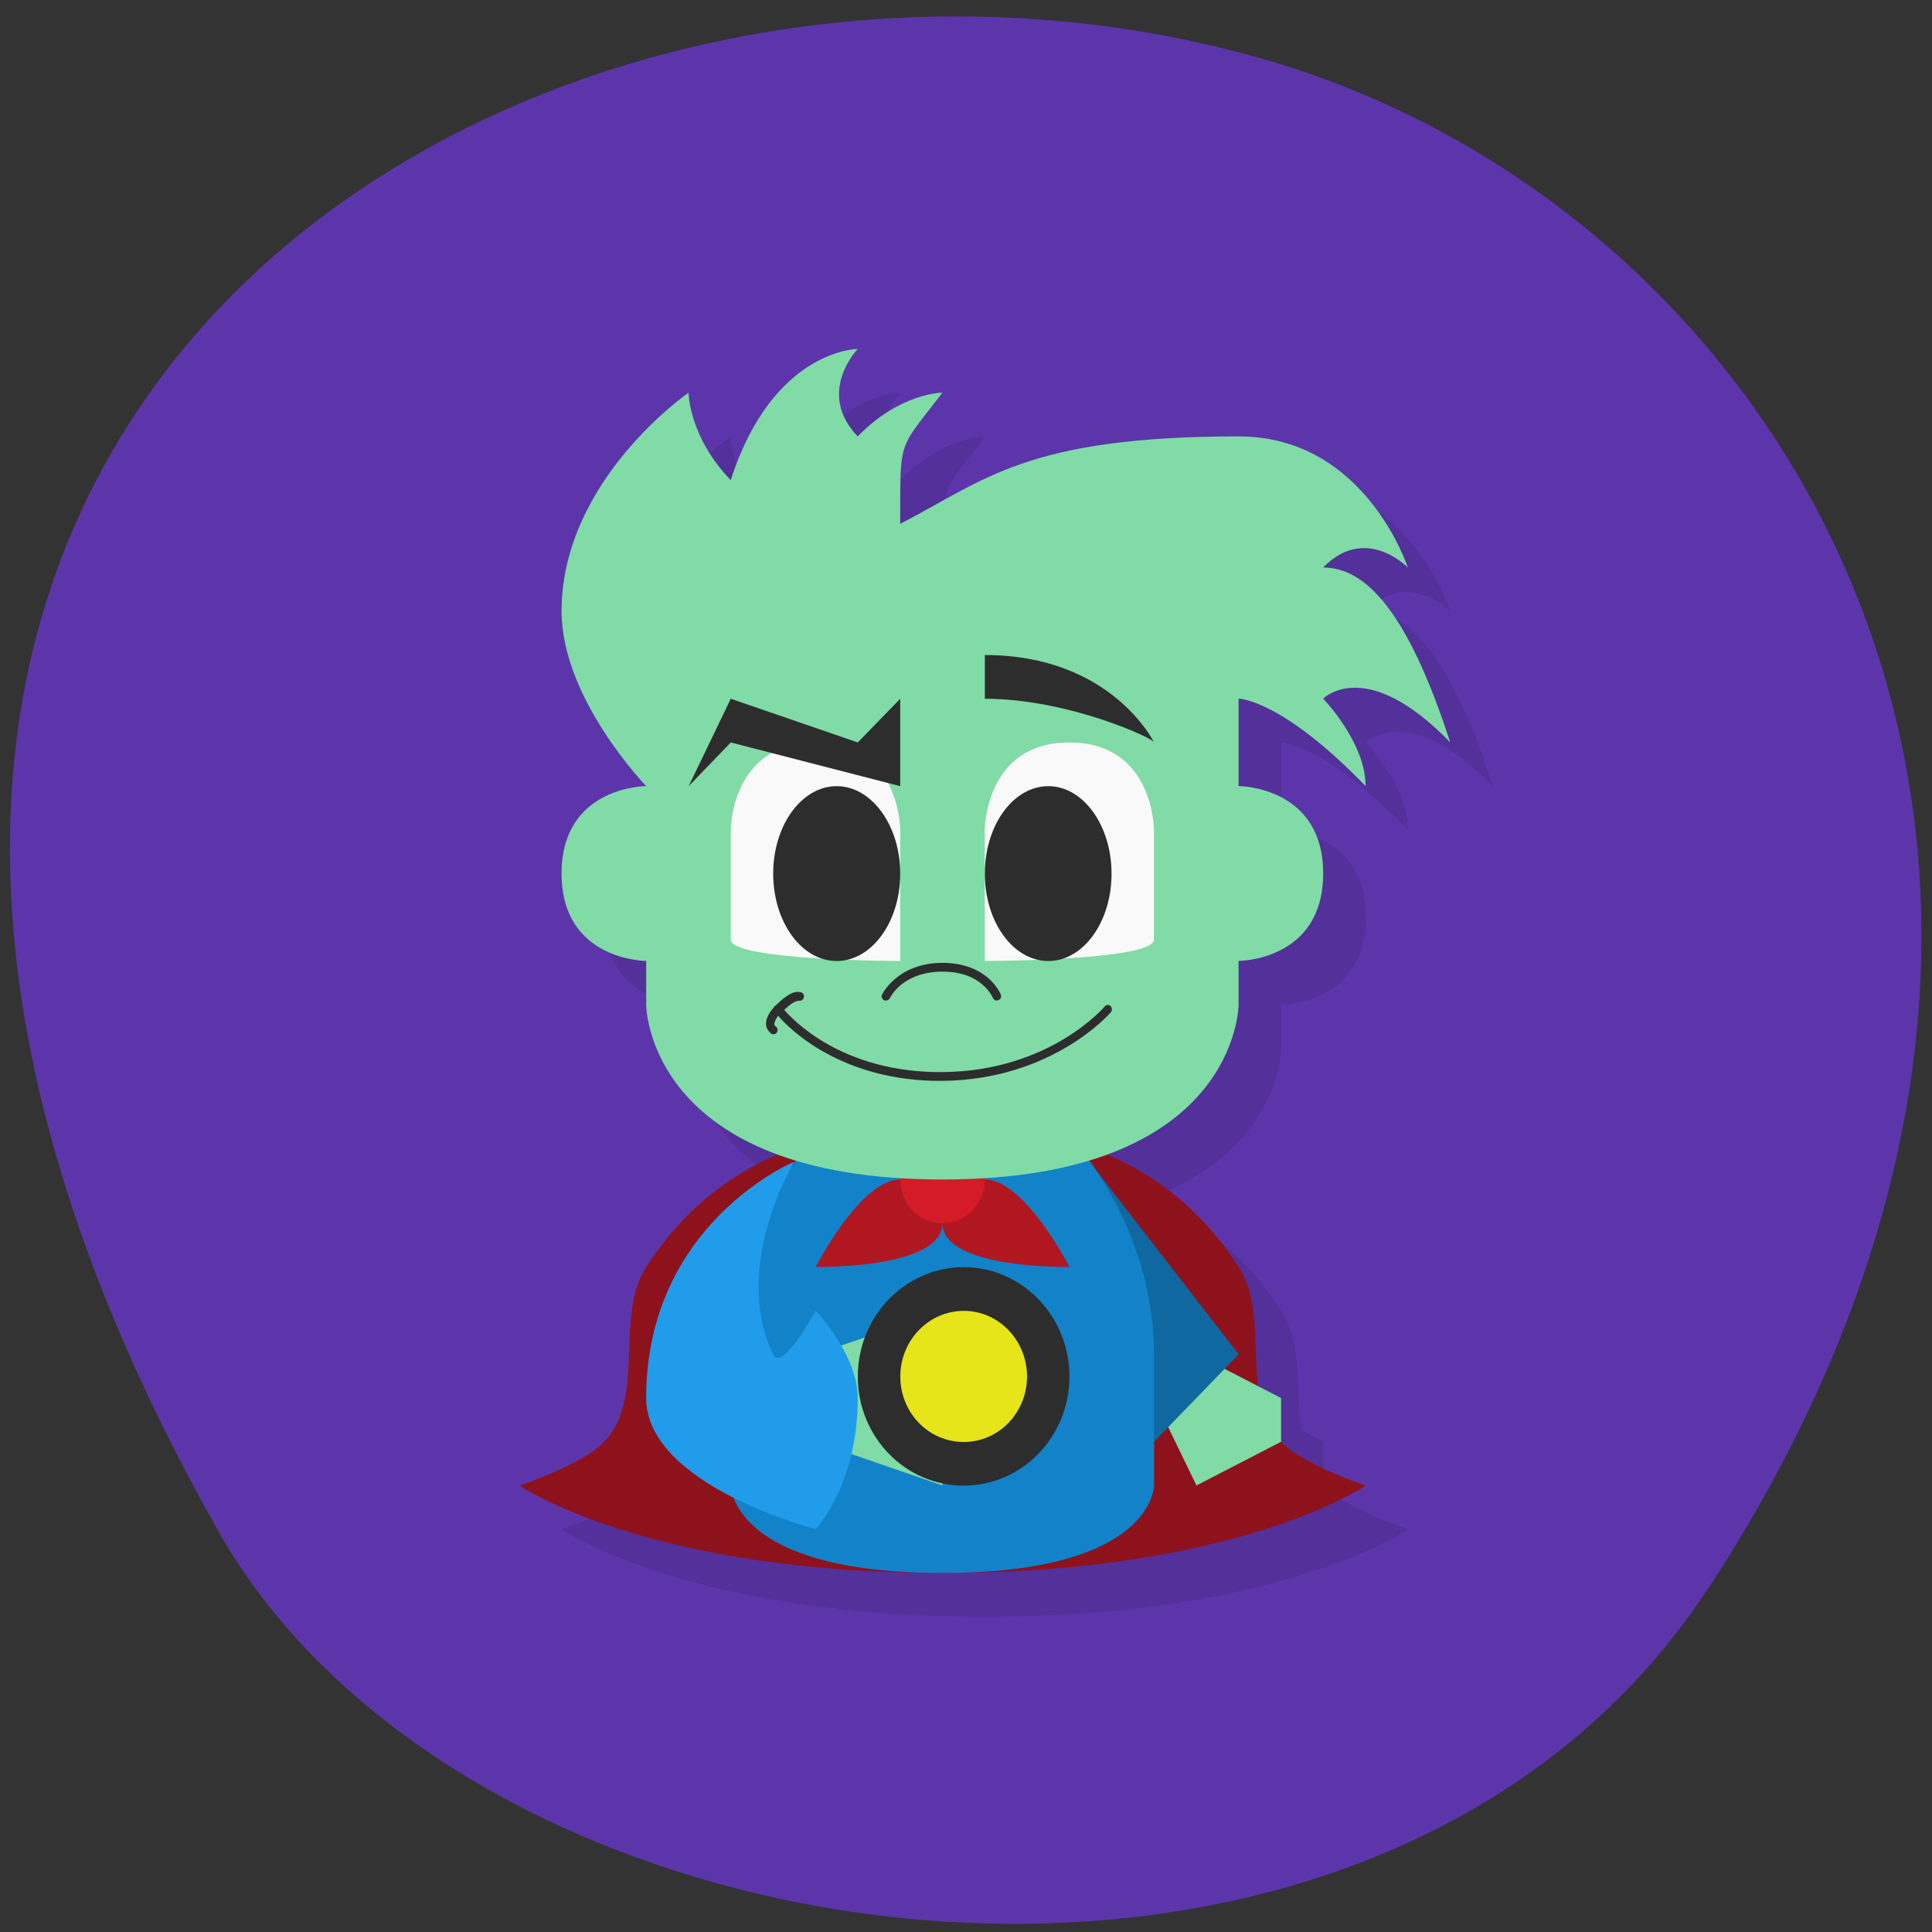 <svg xmlns="http://www.w3.org/2000/svg" viewBox="0 0 24 24"><rect x="0" y="0" width="24" height="24" fill="#333333" stroke="none"/><path d="m 21.22 19.734 c 5.84 -8.926 1.129 -17.06 -5.484 -18.988 c -8.898 -2.594 -20.977 4.227 -13.02 18.281 c 3.164 5.586 14.34 7.07 18.5 0.707" fill="#5c35ab"/><path d="m 11.184 4.879 c 0 0 -1.051 0 -1.578 1.629 c -0.527 -0.543 -0.527 -1.086 -0.527 -1.086 c 0 0 -1.574 1.086 -1.574 2.715 c 0 1.086 1.051 2.172 1.051 2.172 c 0 0 -1.051 0 -1.051 1.086 c 0 1.086 1.051 1.086 1.051 1.086 v 0.543 c 0 0 0.004 1.266 1.645 1.863 c -0.516 0.211 -1.141 0.613 -1.645 1.395 c -0.402 0.621 0 1.629 -0.527 2.172 c -0.277 0.289 -1.051 0.543 -1.051 0.543 c 0 0 1.578 1.086 5.258 1.086 c 3.68 0 5.254 -1.086 5.254 -1.086 c 0 0 -0.773 -0.254 -1.051 -0.543 v -0.543 l -0.277 -0.145 c -0.063 -0.5 0.016 -1.074 -0.246 -1.484 c -0.508 -0.781 -1.129 -1.184 -1.645 -1.395 c 1.637 -0.598 1.645 -1.863 1.645 -1.863 v -0.543 c 0 0 1.051 0 1.051 -1.086 c 0 -1.086 -1.051 -1.086 -1.051 -1.086 v -1.086 c 0 0 0.523 0 1.574 1.086 c 0 -0.543 -0.523 -1.086 -0.523 -1.086 c 0 0 0.523 -0.543 1.578 0.543 c -0.527 -1.629 -1.055 -2.172 -1.578 -2.172 c 0.523 -0.543 1.051 0 1.051 0 c 0 0 -0.527 -1.629 -2.102 -1.629 c -2.629 0 -3.156 0.543 -4.207 1.086 c 0 -1.086 -0.023 -0.902 0.527 -1.629 c 0 0 -0.527 0 -1.051 0.543 c -0.527 -0.543 0 -1.086 0 -1.086" fill-opacity="0.102"/><path d="m 10.656 14.11 c 0 0 -1.578 0 -2.629 1.629 c -0.398 0.621 0 1.629 -0.523 2.172 c -0.277 0.289 -1.051 0.543 -1.051 0.543 c 0 0 1.574 1.086 5.254 1.086 c 3.68 0 5.258 -1.086 5.258 -1.086 c 0 0 -0.773 -0.254 -1.051 -0.543 c -0.527 -0.543 -0.125 -1.551 -0.527 -2.172 c -1.051 -1.629 -2.629 -1.629 -2.629 -1.629" fill="#8e121b"/><path d="m 14.863 16.824 l 1.051 0.543 v 0.543 l -1.051 0.543 l -0.527 -1.086" fill="#80dba6"/><path d="m 14.336 17.91 l 1.051 -1.086 l -2.102 -2.715" fill="#0f689f"/><path d="m 10.133 14.11 c 0 0 -1.055 1.086 -1.055 2.715 v 1.629 c 0 0 0 1.086 2.629 1.086 c 2.629 0 2.629 -1.086 2.629 -1.086 v -1.629 c 0 -1.629 -1.051 -2.715 -1.051 -2.715" fill="#1282c9"/><path d="m 11.184 14.652 c -0.496 0 -1.051 1.086 -1.051 1.086 c 0 0 1.574 0.031 1.574 -0.543 c 0 -0.313 -0.277 -0.543 -0.523 -0.543 m 0.523 0.543 c 0 0.574 1.578 0.543 1.578 0.543 c 0 0 -0.555 -1.086 -1.051 -1.086 c -0.25 0 -0.527 0.23 -0.527 0.543" fill="#b01721"/><path d="m 12.234 14.652 c 0 0.301 -0.234 0.543 -0.527 0.543 c -0.289 0 -0.523 -0.242 -0.523 -0.543 c 0 -0.301 0.234 -0.543 0.523 -0.543 c 0.293 0 0.527 0.242 0.527 0.543" fill="#d51b28"/><g fill="#80dba6"><path d="m 11.707 14.652 c -3.68 0 -3.68 -2.172 -3.68 -2.172 v -0.543 c 0 0 -1.051 0 -1.051 -1.086 c 0 -1.086 1.051 -1.086 1.051 -1.086 c 0 0 -1.051 -1.086 -1.051 -2.172 c 0 -1.629 1.578 -2.715 1.578 -2.715 c 0 0 0 0.543 0.523 1.086 c 0.527 -1.629 1.578 -1.629 1.578 -1.629 c 0 0 -0.523 0.543 0 1.086 c 0.527 -0.543 1.051 -0.543 1.051 -0.543 c -0.551 0.727 -0.523 0.543 -0.523 1.629 c 1.051 -0.543 1.574 -1.086 4.203 -1.086 c 1.578 0 2.102 1.629 2.102 1.629 c 0 0 -0.523 -0.543 -1.051 0 c 0.527 0 1.051 0.543 1.578 2.172 c -1.051 -1.086 -1.578 -0.543 -1.578 -0.543 c 0 0 0.527 0.543 0.527 1.086 c -1.051 -1.086 -1.578 -1.086 -1.578 -1.086 v 1.086 c 0 0 1.051 0 1.051 1.086 c 0 1.086 -1.051 1.086 -1.051 1.086 v 0.543 c 0 0 0 2.172 -3.68 2.172"/><path d="m 10.133 16.824 l 1.574 -0.543 v 2.172 l -1.574 -0.543"/></g><path d="m 9.867 14.43 c 0 0 -1.84 0.766 -1.84 2.937 c 0 1.086 2.105 1.629 2.105 1.629 c 0 0 0.523 -0.543 0.523 -1.629 c 0 -0.543 -0.523 -1.086 -0.523 -1.086 c 0 0 -0.418 0.773 -0.527 0.543 c -0.527 -1.086 0.262 -2.395 0.262 -2.395" fill="#209cea"/><path d="m 10.133 9.223 c -1.055 0 -1.055 1.086 -1.055 1.086 v 1.363 c 0 0.262 2.105 0.266 2.105 0.266 v -1.629 c 0 0 0 -1.086 -1.051 -1.086 m 3.152 0 c -1.051 0 -1.051 1.086 -1.051 1.086 v 1.629 c 0 0 2.102 -0.004 2.102 -0.266 v -1.363 c 0 0 0 -1.086 -1.051 -1.086" fill="#f9f9f9"/><path d="m 13.285 17.1 c 0 0.75 -0.59 1.355 -1.313 1.355 c -0.727 0 -1.316 -0.605 -1.316 -1.355 c 0 -0.75 0.59 -1.359 1.316 -1.359 c 0.723 0 1.313 0.609 1.313 1.359" fill="#2d2d2d"/><path d="m 12.758 17.1 c 0 0.449 -0.352 0.813 -0.785 0.813 c -0.438 0 -0.789 -0.363 -0.789 -0.813 c 0 -0.449 0.352 -0.816 0.789 -0.816 c 0.434 0 0.785 0.367 0.785 0.816" fill="#e5e519"/><path d="m 12.234 8.137 v 0.543 c 1.051 0 2.129 0.508 2.102 0.543 c 0 0 -0.527 -1.086 -2.102 -1.086 m -3.156 0.543 l -0.523 1.086 l 0.523 -0.543 l 2.105 0.543 v -1.086 l -0.527 0.543 m -0.262 0.543 c -0.438 0 -0.789 0.488 -0.789 1.086 c 0 0.602 0.352 1.086 0.789 1.086 c 0.434 0 0.789 -0.484 0.789 -1.086 c 0 -0.598 -0.355 -1.086 -0.789 -1.086 m 2.629 0 c -0.438 0 -0.789 0.488 -0.789 1.086 c 0 0.602 0.352 1.086 0.789 1.086 c 0.434 0 0.785 -0.484 0.785 -1.086 c 0 -0.598 -0.352 -1.086 -0.785 -1.086 m -1.316 2.195 c -0.273 0 -0.461 0.094 -0.578 0.191 c -0.117 0.094 -0.168 0.195 -0.168 0.195 c -0.012 0.02 -0.012 0.039 0 0.059 c 0.008 0.016 0.027 0.027 0.047 0.023 c 0.02 0 0.039 -0.016 0.047 -0.031 c 0 0 0.035 -0.078 0.137 -0.164 c 0.102 -0.082 0.266 -0.164 0.516 -0.164 c 0.254 0 0.406 0.082 0.5 0.164 c 0.094 0.082 0.125 0.16 0.125 0.16 c 0.008 0.02 0.023 0.031 0.043 0.035 c 0.02 0 0.039 -0.008 0.051 -0.023 c 0.012 -0.016 0.012 -0.035 0.004 -0.055 c 0 0 -0.043 -0.102 -0.152 -0.199 c -0.113 -0.098 -0.297 -0.191 -0.57 -0.191 m -1.793 0.359 c -0.016 0 -0.039 0.004 -0.066 0.012 c -0.051 0.02 -0.121 0.066 -0.211 0.156 c -0.012 0.004 -0.02 0.016 -0.027 0.027 c -0.078 0.086 -0.105 0.168 -0.094 0.227 c 0.012 0.063 0.063 0.098 0.063 0.098 c 0.023 0.016 0.055 0.008 0.07 -0.016 c 0.016 -0.023 0.008 -0.059 -0.016 -0.074 c 0 0 -0.012 -0.008 -0.016 -0.027 c 0 -0.02 0.012 -0.055 0.047 -0.105 c 0.109 0.129 0.762 0.82 2.043 0.809 c 1.379 -0.016 2.09 -0.852 2.09 -0.852 c 0.02 -0.023 0.016 -0.059 -0.004 -0.078 c -0.023 -0.02 -0.055 -0.016 -0.074 0.008 c 0 0 -0.676 0.801 -2.01 0.813 c -1.258 0.012 -1.879 -0.668 -1.969 -0.773 c 0.066 -0.063 0.117 -0.098 0.145 -0.105 c 0.02 -0.008 0.027 -0.008 0.035 -0.008 c 0.004 0 -0.004 -0.004 -0.004 -0.004 c 0.027 0.012 0.055 -0.004 0.066 -0.031 c 0.012 -0.027 -0.004 -0.059 -0.031 -0.07 c 0 0 -0.016 -0.004 -0.035 -0.004" fill="#2d2d2d"/></svg>